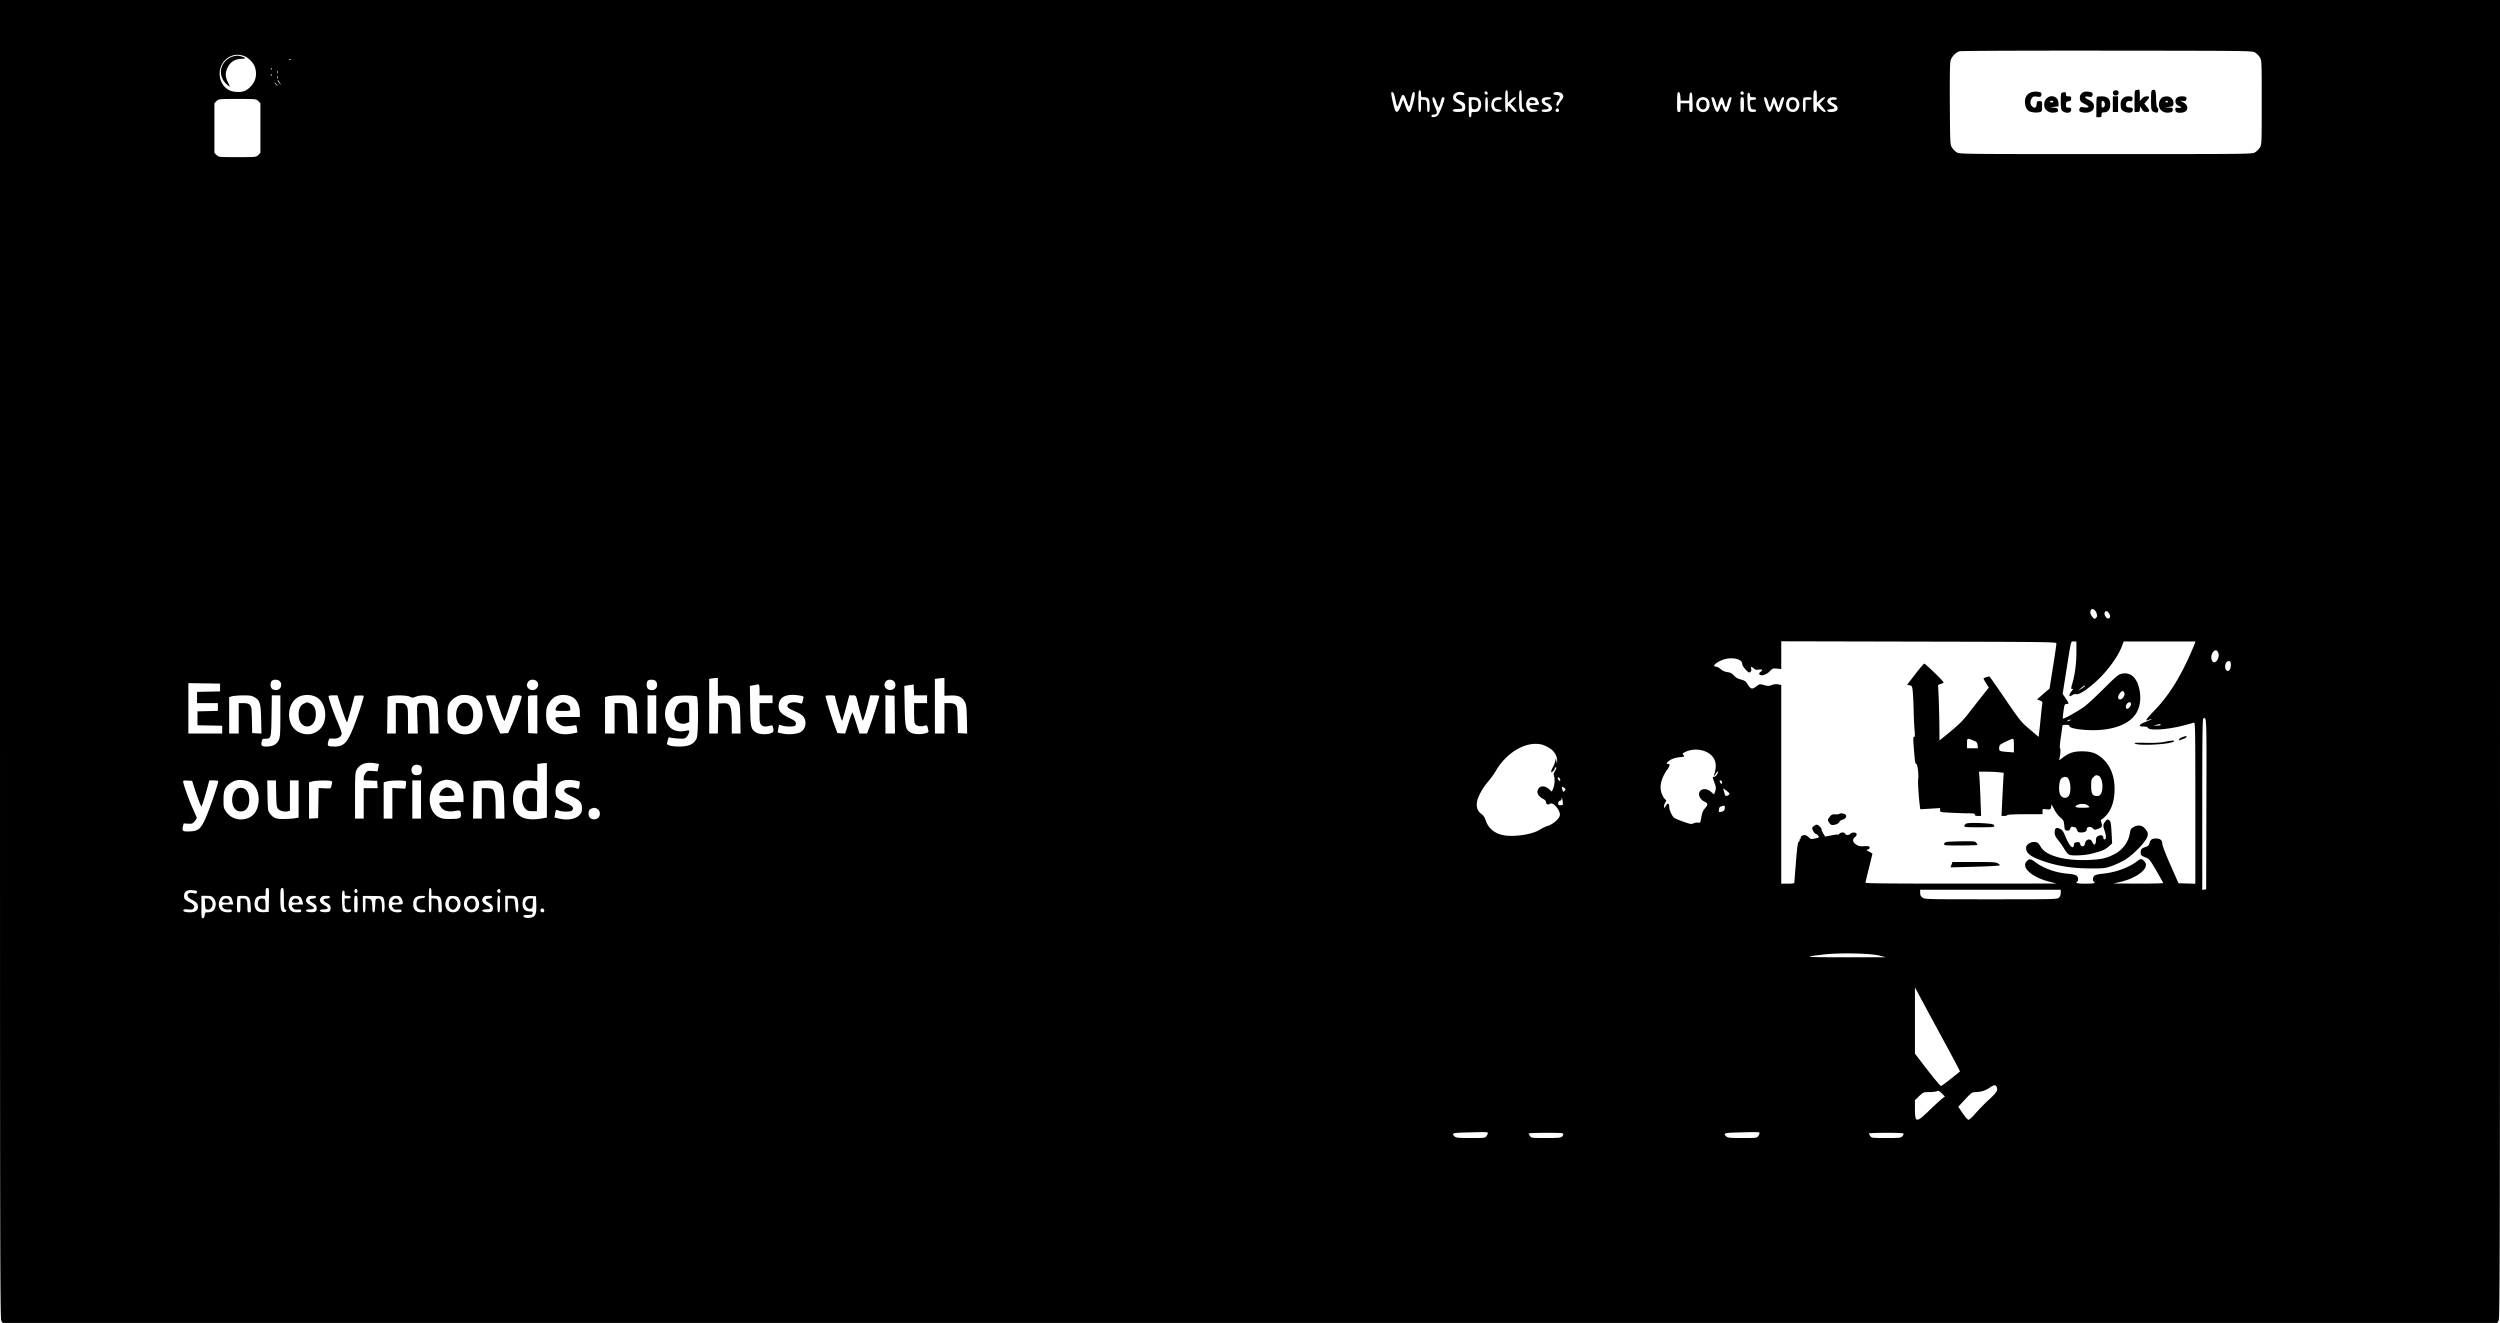<svg xmlns="http://www.w3.org/2000/svg" width="1440" height="762" fill="none">
  <path fill="#000" fill-rule="evenodd" d="M0 379.888c0 343.02.075 379.997.778 381L1.556 762H1438.47l.77-1.475c.68-1.318.76-41.784.76-381V0H0v379.888ZM1298.91 30.25c.91.55 2.15 1.788 2.75 2.75 1.08 1.736 1.09 1.947 1.09 26 0 24.052-.01 24.264-1.09 26-.6.963-1.84 2.2-2.75 2.75-1.64.99-2.55 1-85.91 1s-84.27-.01-85.91-1c-.91-.55-2.15-1.787-2.75-2.75-1.07-1.724-1.09-2.103-1.23-24.877-.1-15.2.03-23.801.38-25.098.64-2.362 2.97-4.838 5.17-5.477.95-.278 34.99-.43 85.09-.381 82.54.082 83.52.095 85.16 1.083ZM140.192 32.115c2.657.793 5.899 4.036 6.693 6.693 1.379 4.614.275 8.587-3.277 11.788-2.282 2.059-4.392 2.648-8.172 2.285-10.329-.992-12.299-15.983-2.686-20.433 2.345-1.085 4.588-1.186 7.442-.333Zm-6.382.502c-1.081.286-2.762 1.335-3.796 2.369-3.733 3.733-3.687 9.341.107 13.135 1.08 1.08 2.049 1.877 2.154 1.771.105-.105-.364-1.287-1.042-2.627-1.422-2.807-1.555-5.026-.459-7.649 1.552-3.713 4.321-5.64 8.234-5.73 2.783-.063 2.822-.608.099-1.364-2.169-.603-2.697-.593-5.297.095Zm33.815 1.714c-.343.139-.906.139-1.25 0-.343-.139-.063-.252.625-.252s.969.114.625.252Zm-11.283 5.763c-.16.398-.278.28-.302-.303-.022-.526.096-.822.262-.655.166.165.184.597.04.958Zm3.489 2.031c-.139.344-.252.063-.252-.625s.113-.968.252-.625c.139.344.139.907 0 1.25Zm-3.489 1.469c-.16.398-.278.28-.302-.303-.022-.526.096-.822.262-.655.166.165.184.597.04.958Zm3.489 1.531c-.139.344-.252.063-.252-.625s.113-.968.252-.625c.139.344.139.907 0 1.25Zm1.35 2.625.878 1.5-1.03-1.18c-.566-.65-1.029-1.419-1.029-1.709 0-.614.025-.585 1.181 1.389Zm-1.931.75c.498.55.792 1 .655 1-.138 0-.657-.45-1.155-1s-.792-1-.655-1c.138 0 .657.45 1.155 1Zm1071.37 3.353c-1.09.21-1.12.384-1.12 6.432V64.5h1.47c1.29 0 1.49-.196 1.62-1.625l.16-1.625.98 1.625c.79 1.304 1.31 1.625 2.63 1.625 2.04 0 2.09-.727.2-3.018l-1.44-1.746 1.44-1.724c1.82-2.173 1.8-2.512-.08-2.512-1.04 0-1.92.44-2.74 1.375l-1.21 1.375-.01-3.375c-.01-1.856-.19-3.344-.4-3.307-.2.038-.88.166-1.5.285Zm9.26-.005c-.77.198-.88.913-.88 5.877 0 6.008.15 6.417 2.56 7.023 1.13.281 1.34.145 1.56-.973.15-.786-.02-1.447-.42-1.672-.46-.26-.7-1.851-.81-5.322-.14-4.929-.32-5.37-2.01-4.933ZM818.5 54c0 1.944.047 2 1.714 2 2.625 0 3.286 1.012 3.286 5.035 0 2.747-.155 3.465-.75 3.465-.575 0-.75-.635-.75-2.709 0-3.625-.319-4.291-2.054-4.291H818.5V61c0 2.778-.155 3.5-.75 3.5-.627 0-.75-1.028-.75-6.25 0-5.222.123-6.25.75-6.25.541 0 .75.556.75 2Zm50 1.598v3.598l1.649-1.598c.906-.879 2.077-1.598 2.601-1.598.782 0 .627.335-.869 1.875l-1.821 1.875 1.72 1.867c.946 1.028 1.72 2.097 1.72 2.376 0 1.087-1.524.423-2.854-1.243-.768-.962-1.565-1.75-1.771-1.75-.206 0-.375.788-.375 1.75 0 1.222-.226 1.75-.75 1.75-.627 0-.75-1.028-.75-6.25 0-5.222.123-6.25.75-6.25.597 0 .75.733.75 3.598Zm8 1.668c0 4.219.149 5.323.75 5.553 1.052.404.938 1.681-.15 1.681-1.787 0-2.1-1.022-2.1-6.85 0-4.689.127-5.65.75-5.65.619 0 .75.919.75 5.266Zm170-1.668v3.598l1.65-1.598c.91-.879 2.08-1.598 2.6-1.598.78 0 .63.331-.86 1.875l-1.81 1.875 1.71 1.959c.94 1.076 1.71 2.145 1.71 2.374 0 1.002-1.62.268-3.23-1.458l-1.74-1.875-.02 1.875c-.01 1.537-.19 1.875-1.01 1.875-.94 0-1-.334-1-5.916 0-5.973.12-6.584 1.33-6.584.5 0 .67.933.67 3.598Zm170.68-2.848c-.47 1.231.21 2.25 1.5 2.25s1.97-1.019 1.5-2.25c-.16-.413-.83-.75-1.5-.75s-1.34.337-1.5.75Zm-360.269.916c.094.483-.157.834-.595.834-.929 0-1.49-.815-1.05-1.526.452-.732 1.451-.312 1.645.693Zm147.499 0c.11.563-.17.834-.87.834-.57 0-1.04-.3-1.04-.666 0-1.532 1.62-1.674 1.91-.168Zm165.64-.529c-2.42.868-3.72 2.828-3.68 5.536.04 2.351.78 4.186 2.09 5.178 1.12.85 4.52 1.257 6.29.752 1.45-.411 1.5-.523 1.5-3.389 0-2.96 0-2.964-1.5-2.964-1.37 0-1.51.16-1.66 1.875-.17 2.128-1.34 2.533-2.76.96-1.06-1.164-1.06-3.035-.01-4.532.71-1.016 1.1-1.131 2.97-.875 1.88.257 2.19.162 2.48-.742.18-.57.14-1.221-.1-1.447-.79-.771-3.92-.966-5.62-.352Zm30.7-.282c-1.68.418-2.75 1.722-2.74 3.348.01 2.03.34 2.457 2.87 3.74 2.9 1.475 2.77 2.273-.33 1.906-2.2-.26-2.48-.181-2.73.768-.38 1.453-.06 1.792 2 2.179 2.66.5 5.5-.52 6.06-2.18.75-2.194-.15-3.897-2.67-5.08-2.81-1.321-2.93-2.28-.24-1.85 1.7.273 2.01.175 2.3-.736.18-.578.14-1.23-.1-1.448-.59-.558-3.23-.944-4.42-.647Zm-397.688 1.677c.206.67.635 2.536.953 4.147.318 1.61.764 2.735.991 2.5.227-.236.847-1.779 1.378-3.429 1.333-4.145 2.234-4.154 3.605-.032.599 1.799 1.272 3.384 1.495 3.522.224.139.561-.59.75-1.62 1.006-5.47 1.375-6.62 2.125-6.62.968 0 .647 2.945-.88 8.072-1.386 4.653-2.313 4.621-4.015-.14l-1.276-3.567-1.261 3.442c-1.411 3.855-2.584 4.65-3.468 2.354-.846-2.194-2.382-9.572-2.06-9.894.534-.534 1.286.037 1.663 1.264Zm39.647-1.228c.435.166.791.595.791.952 0 .462-.545.576-1.896.395-1.348-.181-2.083-.029-2.543.525-.853 1.027-.423 1.62 2.098 2.898 2.507 1.272 2.823 1.694 2.833 3.784.005 1.082-.307 1.776-.959 2.125-1.121.599-5.003.68-5.882.121-1.127-.716.099-1.356 2.599-1.355 2.154.001 2.5-.136 2.5-.983 0-.631-.718-1.38-2-2.087-2.836-1.565-3.25-2.032-3.25-3.67 0-2.32 3.003-3.744 5.709-2.706Zm56.877.523c1.226 1.11 1.151 2.309-.251 4.01-.64.777-1.308 1.806-1.484 2.288-.176.481-.551.875-.835.875-.868 0-.575-1.79.52-3.183 1.424-1.81 1.099-3.067-.793-3.067-1.642 0-2.532-.757-1.592-1.354 1.044-.664 3.487-.427 4.435.431Zm68.317 1.837.152 2.336h4.89l.152-2.375c.11-1.71.363-2.375.903-2.375.614 0 .775 1.021.891 5.625.135 5.368.095 5.625-.875 5.625-.886 0-1.016-.32-1.016-2.5v-2.5h-5V62c0 2.166-.133 2.5-1 2.5-.938 0-1-.334-1-5.416 0-2.98.154-5.572.344-5.761.789-.79 1.416.151 1.559 2.341Zm219.977-2.32c-.76.198-.88.873-.88 4.907 0 3.5.19 4.867.75 5.43 1.89 1.89 5.25 1.608 5.25-.44 0-1.045-.24-1.241-1.5-1.241-1.37 0-1.5-.146-1.5-1.688 0-1.474.19-1.725 1.5-1.987 1.19-.239 1.5-.56 1.5-1.563 0-1.069-.23-1.262-1.5-1.262s-1.5-.194-1.5-1.25c0-1.225-.34-1.371-2.12-.906ZM1008 54.75c0 1.095.22 1.25 1.75 1.25 1.22 0 1.75.226 1.75.75s-.53.75-1.75.75c-1.91 0-2.11.562-1.44 3.938.27 1.314.54 1.562 1.75 1.562.95 0 1.44.257 1.44.75 0 .514-.51.748-1.62.743-2.87-.014-3.11-.456-3.3-5.974-.15-4.331-.06-5.019.62-5.019.52 0 .8.44.8 1.25Zm170.73 2.073c-1.66 1.789-1.71 5.061-.11 6.532 1.51 1.375 3.1 1.809 5.2 1.414 1.43-.268 1.71-.522 1.59-1.423-.13-.902-.56-1.135-2.41-1.317l-2.25-.221 2.5-.279 2.5-.279-.07-1.972c-.12-3.681-4.41-5.197-6.95-2.455Zm29.1-.99c-.18.184-.33 2.884-.33 6V67.5h1.5c1.3 0 1.5-.181 1.5-1.375 0-1.2.21-1.382 1.59-1.433 2.18-.079 3.41-1.71 3.41-4.52 0-3.158-1.59-4.672-4.89-4.672-1.35 0-2.59.15-2.78.334ZM1217 60v4.5h3v-9h-3V60Zm5.73-3.273c-.91.906-1.23 1.768-1.23 3.283 0 2.75.64 3.795 2.77 4.497 2.47.816 4.23.303 4.23-1.237 0-1.037-.27-1.232-1.88-1.365-1.52-.126-1.9-.373-2.03-1.308-.23-1.595.83-2.727 2.21-2.378.84.21 1.21.024 1.45-.714.48-1.502-.1-2.005-2.3-2.005-1.45 0-2.33.334-3.22 1.227Zm22.73-.586c-2.11 1.619-2.57 4.955-.95 7.003 1.14 1.458 3.3 2.087 5.49 1.606 1.16-.255 1.5-.602 1.5-1.54 0-1.099-.22-1.217-2.38-1.288l-2.37-.079 2.5-.297c2.35-.277 2.51-.39 2.65-1.822.23-2.322-1.5-4.228-3.81-4.208-1.01.009-2.2.29-2.63.625Zm8.37.273c-1.56 1.721-.74 4.07 1.68 4.839 1.5.476.76 1.114-.99.857-1.36-.2-1.52-.087-1.52 1.074 0 1.535 1.53 2.11 4.25 1.6 3.37-.633 3.59-4.025.37-5.795l-1.87-1.027 1.62.181c1.22.138 1.69-.039 1.91-.726.45-1.433-.18-1.917-2.48-1.917-1.44 0-2.42.3-2.97.914Zm-426.553 2.352c.478 1.521 1.051 2.878 1.273 3.015.222.137.652-.714.956-1.891.955-3.695 1.045-3.89 1.778-3.89.394 0 .716.28.716.623 0 1.602-2.772 8.694-3.8 9.723-1.313 1.313-3.7 1.573-3.7.404 0-.457.466-.75 1.189-.75 2.167 0 2.449-1.078 1.071-4.087-1.706-3.727-2.12-5.913-1.119-5.913.491 0 1.078.993 1.636 2.766ZM852 57c1.408 1.407 1.499 4.344.198 6.375-.549.858-1.194 1.125-2.709 1.125-1.876 0-1.989.085-1.989 1.5 0 1-.25 1.5-.75 1.5-.623 0-.75-.972-.75-5.75V56h2.5c1.834 0 2.766.267 3.5 1Zm5 3.25c0 3.444-.142 4.25-.75 4.25s-.75-.806-.75-4.25.142-4.25.75-4.25.75.806.75 4.25Zm8-3.5c0 .525-.529.75-1.76.75-2.157 0-3.217 1.688-2.445 3.895.375 1.071.869 1.407 2.356 1.605 2.398.319 2.43 1.201.052 1.409-2.556.222-4.203-1.38-4.203-4.089 0-2.726 1.508-4.32 4.087-4.32 1.367 0 1.913.214 1.913.75Zm19.844-.357c.585.371 1.656 2.727 1.656 3.64 0 .256-1.237.467-2.75.467-2.003 0-2.75.187-2.75.689 0 1.041 1.06 1.711 3.002 1.895 2.535.24 2.145 1.14-.571 1.316-2.013.13-2.458-.027-3.375-1.193-2.197-2.793-.597-7.215 2.605-7.2.874.005 1.856.178 2.183.386Zm8.531.232c-.114.344-.774.647-1.466.675-1.888.074-2.588.632-1.872 1.495.322.387.895.705 1.274.705.903 0 2.689 1.803 2.689 2.715 0 1.365-1.523 2.285-3.786 2.285-1.635 0-2.214-.196-2.214-.75 0-.541.556-.75 2-.75 2.599 0 2.658-1.096.125-2.334-2.004-.979-2.68-2.644-1.602-3.944.769-.927 5.157-1.014 4.852-.097Zm89.618-.129c1.407.753 2.141 3.472 1.462 5.419C982.946 66.242 977 64.97 977 60.32c0-3.44 3.061-5.393 5.993-3.824Zm5.242 2.629.899 3.125.951-3.125c.533-1.75 1.237-3.125 1.603-3.125.378 0 .932 1.166 1.317 2.773.366 1.525.835 2.878 1.043 3.007.207.128.66-1.03 1.006-2.574.564-2.523 1.514-3.805 2.264-3.055.287.287-1.6 6.688-2.31 7.836-.711 1.151-1.85.172-2.547-2.189-.754-2.552-.994-2.482-1.954.577-1.146 3.653-2.301 2.617-4.179-3.75-.729-2.474-.723-2.625.117-2.625.664 0 1.12.797 1.79 3.125Zm16.265 1.125c0 3.916-.08 4.25-1 4.25s-1-.334-1-4.25.08-4.25 1-4.25 1 .334 1 4.25Zm13.91-1.126c.38 1.578.86 2.769 1.06 2.646.2-.123.66-1.472 1.02-2.997.37-1.536.95-2.773 1.3-2.773.34 0 1.06 1.407 1.59 3.125l.97 3.125.91-3.125c.66-2.288 1.14-3.125 1.77-3.125.82 0 .81.221-.13 3.375-1.82 6.08-2.81 6.67-4.19 2.5l-.87-2.625-.84 2.5c-1.15 3.434-2.16 3.48-3.39.153-.55-1.46-1.15-3.405-1.35-4.325-.31-1.442-.24-1.647.54-1.497.64.123 1.11 1.018 1.61 3.043Zm17.05-1.806c2.14 2.72.57 7.182-2.53 7.182-2.16 0-3.27-.762-3.9-2.674-.63-1.901-.05-4.145 1.34-5.201 1.45-1.105 3.95-.766 5.09.693Zm8.04-.568c0 .524-.53.75-1.75.75H1040V61c0 2.778-.15 3.5-.75 3.5s-.75-.769-.75-3.916c0-2.155.15-4.068.33-4.25.19-.184 1.31-.334 2.5-.334 1.6 0 2.17.199 2.17.75Zm14.5.036c0 .508-.4.753-1.12.694-3.03-.244-3.29.991-.5 2.354 2.16 1.056 2.78 2.945 1.32 4.013-1.26.922-5.2.87-5.2-.069 0-.483.66-.771 2.01-.874 2.53-.194 2.72-.912.53-2.006-2.61-1.302-3.19-2.675-1.75-4.113 1.07-1.072 4.71-1.072 4.71.001Zm-909.227 1.441L150 59.456v28.591l-1.227 1.226c-1.227 1.228-1.228 1.228-12.023 1.228s-10.795 0-12.022-1.228l-1.228-1.227v-28.59l1.228-1.227C125.955 57 125.955 57 136.75 57s10.796 0 12.023 1.227Zm698.826 1.898c.132 2.307.291 2.645 1.304 2.788 1.616.23 2.597-.762 2.597-2.624 0-1.967-.774-2.789-2.626-2.789-1.406 0-1.424.036-1.275 2.625Zm33.758-2.315c-.92.92-.269 1.69 1.429 1.69 1.432 0 1.754-.174 1.621-.875-.169-.89-2.383-1.482-3.05-.815Zm97.543.96c-1.209 2.653 1.313 5.421 3.378 3.707.875-.726.954-3.545.122-4.377-1.054-1.055-2.873-.706-3.5.67Zm52.2-.67c-.83.831-.75 3.651.12 4.377 2.02 1.676 4.35-.901 3.31-3.651a2.07 2.07 0 0 0-3.43-.726Zm151.65.4c.18.285-.25.5-1 .5s-1.18-.215-1-.5c.17-.275.62-.5 1-.5s.83.225 1 .5Zm29.23.222c.83 1.002.45 2.983-.6 3.184-.72.138-.88-.2-.88-1.87 0-2.125.46-2.537 1.48-1.314Zm36.77-.222c.17.275-.17.5-.75.5s-.92-.225-.75-.5c.17-.275.51-.5.75-.5s.58.225.75.5ZM898 63.5c0 .666-.334 1-1 1-.964 0-1.355-.978-.667-1.666.688-.689 1.667-.298 1.667.666Zm309.7 289.962c.37 1.265.28 1.767-.4 2.44-.81.799-.93.766-2.08-.555-1.32-1.515-1.58-3.29-.62-4.244.87-.877 2.54.388 3.1 2.359Zm7.08-.237c1.02 1.551.76 3.025-.53 3.025-1.14 0-2.41-2.248-1.95-3.45.45-1.169 1.56-.978 2.48.425Zm-30.29 17.525c0 .55-.89 6.596-1.97 13.435l-1.98 12.434-2.14 1.816a358.33 358.33 0 0 0-3.59 3.1l-1.45 1.285 1.61.668c1.43.594 1.58.839 1.35 2.215-.15.851-.53 4.247-.85 7.547-.32 3.3-.72 7.173-.9 8.607l-.32 2.607-5.11-4.357c-5.38-4.578-4.98-4.071-18.36-23.629-2.46-3.595-4.63-6.633-4.82-6.751-.41-.256-3.46.75-3.46 1.141 0 .149.68 1.381 1.52 2.737l1.51 2.465-4.42 5.59c-2.44 3.075-5.96 7.572-7.83 9.993-3.03 3.918-5.7 6.429-13.83 12.99l-2.31 1.859-.06-8.126c-.04-4.469-.21-11.67-.39-16.002l-.33-7.878 1.57-.547c.86-.301 1.57-.718 1.57-.927 0-.59-10.49-10.772-11.1-10.772-.3 0-2.65 2.738-5.22 6.085l-4.69 6.084 1.45.318c1.37.299 1.47.504 1.79 3.501.19 1.751.42 6.52.51 10.598.09 4.078.33 9.27.53 11.539.28 3.174.21 4.125-.27 4.125-.64 0-.62.626.32 11.875.2 2.482.5 3.625.95 3.625.73 0 1.53 6.56 1.08 8.874-.26 1.307.31 10.353.94 15.072l.29 2.196 5.71-.341 5.71-.342v1.193c0 1.183.06 1.195 6.83 1.52 3.75.18 8.25.328 10 .328 2.48 0 3.17.162 3.17.75 0 .528.53.75 1.8.75h1.81l-.32-8.875c-.17-4.881-.45-10.618-.6-12.75l-.29-3.875 4.42.004c2.44.002 5.64.15 7.12.328l2.7.323-.32 5.548c-.17 3.051-.46 8.641-.64 12.422l-.33 6.875h1.54c.86 0 1.69-.225 1.86-.5.19-.306 4.17-.5 10.28-.5h9.97v-1.568c0-1.565 0-1.568 2.2-1.266 2.35.321 2.79-.041 2.81-2.332.01-.681.57.069 1.52 2.016.89 1.837 2.36 3.834 3.61 4.9 1.93 1.644 2.13 2.048 2.36 4.65.23 2.665.34 2.86 1.62 3.008 1.11.127 1.48-.107 1.89-1.175.34-.917.75-1.24 1.29-1.034.43.166 1.05.301 1.38.301.33 0 .86.675 1.17 1.5.49 1.312.81 1.5 2.51 1.5 2.08 0 3.14-.689 3.14-2.042 0-1.332 2.5-1.572 3.5-.337.73.91 1.01.954 2.62.422 2.53-.836 3-1.544 2.32-3.495-.3-.88-.47-1.653-.37-1.719 5.25-3.437 7.91-9.442 7.91-17.829 0-7.47-2.3-13.362-6.83-17.503-3.46-3.161-6.59-4.25-12.15-4.224-4.75.023-7.52.973-11.1 3.808-1.64 1.298-1.97 1.419-1.75.636.63-2.278.9-5.878.45-6.162-.29-.19-.13-2.67.45-6.555.51-3.438.93-6.419.94-6.625 0-.206.91-.375 2.01-.375 1.39 0 2 .215 2 .71 0 1.264 6.53 2.391 13.75 2.372 9.86-.026 17.89-2.513 22.47-6.965 3.72-3.611 5.25-9.069 4.29-15.258-1.2-7.742-5.17-11.579-10.6-10.235-1.84.456-3.3 1.682-9.96 8.36-4.29 4.305-9.36 8.996-11.25 10.424-3.36 2.53-12.07 7.39-12.49 6.97-.11-.116.05-2.048.37-4.295.53-3.786.66-4.083 1.75-4.083 1.54 0 1.49-.292-.54-3.309l-1.72-2.546 2.22-13.947c2.8-17.667 2.42-16.198 4.22-16.198h1.49v6.125c0 6.272-.88 13.182-2.23 17.625-.98 3.224-.97 3.936.03 3.552.5-.195.32.253-.5 1.234-1.98 2.351-1.66 3.834.48 2.244.53-.397 1.47-.598 2.09-.448 1.53.375 4.93-1.689 10.3-6.271 6.9-5.877 13.82-15.153 16.16-21.635l.87-2.426h41.37l-.34 1.07c-.19.589-1.45 3.57-2.81 6.625-6.1 13.715-12.57 23.875-20.32 31.887-5.12 5.307-5.96 6.698-3.29 5.48.73-.33 1.42-.503 1.53-.385.12.118-1.37.821-3.31 1.562-4.14 1.583-4.71 2.761-1.33 2.761 1.39 0 2.29.249 2.45.68.68 1.766 10.85 1.167 20.1-1.183 3.03-.769 5.89-1.556 6.37-1.751.83-.334.88 2.064.88 46.219v46.571l-4.84-.143-4.85-.143-4.64-10.5c-2.61-5.905-4.65-11.196-4.66-12.09-.02-2.199-1.15-3.16-3.73-3.16-2.34 0-3.13.603-3.72 2.843-.28 1.055-.86 1.569-2.33 2.055-2.23.741-2.71 1.307-2.72 3.197-.01 1.485.31 1.784 3.19 2.955 1.76.714 2.4 1.524 5.86 7.5 2.14 3.685 3.9 6.869 3.91 7.075.02.206-6.44.354-14.35.33l-14.37-.046 4.13-.952c9.88-2.278 16.9-8.049 14-11.511-1.73-2.056-2.19-2.084-4.57-.271-4.81 3.675-12.43 6.397-19.87 7.101-2.15.203-4.06.668-4.56 1.113-.96.832-1.18 2.865-.38 3.361 1.42.88.02 1.25-4.75 1.25s-6.17-.37-4.75-1.25c.8-.496.58-2.528-.38-3.361-.54-.475-2.43-.898-4.99-1.112-7.09-.594-14.03-3.068-18.9-6.746-2.67-2.015-3.58-2.037-5.11-.123-2.85 3.579 3.69 9.094 13.7 11.553l3.93.966-55.13.037c-38.02.025-55.12-.126-55.12-.486 0-.288.9-4.102 2-8.478 1.1-4.376 2-8.073 2-8.216 0-.143-.83-.686-1.85-1.207-1.74-.893-1.78-.969-.72-1.305.69-.22 1.06-.679.96-1.19-.14-.687-.69-.804-3.15-.671-2.5.135-3.28-.036-4.74-1.038-2.01-1.379-2.16-2.929-.41-4.342.68-.553.96-1.179.76-1.703-.4-1.034-2.53-1.081-3.53-.078-.41.412-1.19.75-1.73.75s-1.11-.338-1.27-.75c-.37-.966-2.51-.97-3.32-.005-.34.409-.79.633-1.01.498-.22-.135-1.94.076-3.81.469-1.88.394-3.43.676-3.45.627-.02-.049-.46-.764-.98-1.589s-.98-1.931-1.02-2.457c-.08-1.013-1.95-2.801-2.91-2.782-.31.006-1.06.4-1.66.875-1.03.808-1.05.971-.38 2.535.39.919 1.12 1.777 1.62 1.907.49.13 1.16.655 1.48 1.167.53.842.35.98-1.88 1.459-2.32.496-2.55.451-3.71-.713-.69-.683-1.79-1.241-2.46-1.241-1.26 0-2.57 1.097-1.99 1.671.18.181.05.329-.3.329-.34 0-.53.282-.41.625.11.344-.13.873-.54 1.176-.57.422-.96 3.164-1.64 11.75-.49 6.16-.91 11.481-.92 11.824-.02.442-1.13.625-3.78.625H1026V394.546l-1.85-.347c-1.13-.212-2.43-.102-3.37.287-1.86.769-2.45.77-5.12.007-1.94-.553-2.21-.505-3.75.66-2.98 2.256-3.4 2.096-6.16-2.335-.28-.442-1.63-1.087-3.02-1.435-1.73-.434-2.986-1.153-4.001-2.289-1.122-1.256-2.022-1.726-3.729-1.948-1.457-.19-2.829-.795-3.893-1.719-.903-.785-2.07-1.427-2.595-1.427-3.343 0 1.281-3.574 5.852-4.523 4.551-.945 9.136.463 9.136 2.805 0 .77.75 2.065 1.95 3.343 1.68 1.802 2.05 1.996 2.74 1.423.54-.444.7-1.074.49-1.909-.29-1.137-.22-1.198.72-.69.58.306 1.18.78 1.35 1.055.18.285 1.15.364 2.28.183 2.17-.346 2.6.26.97 1.377-.68.469-.85.904-.55 1.377.77 1.202 4.04.213 5.93-1.795 1.56-1.658 1.82-1.753 4.14-1.53l2.48.237v-15.972l79.25.184c78.86.184 79.25.19 79.24 1.185Zm92.99 4.717c.73 1.355.65 2.836-.24 4.558-.97 1.864-2.58 1.959-3.25.191-1.22-3.199 1.99-7.557 3.49-4.749Zm7.52 7.369c0 3.242-1.83 4.844-3.02 2.634-.68-1.285-.17-3.815.9-4.415 1.32-.738 2.12-.066 2.12 1.781Zm-871.501 12.789-.002 5.125 3.627-.143c4.346-.173 6.58.762 8.109 3.393.89 1.531 1.038 2.797 1.184 10.125l.168 8.375H421.5l-.012-6.125c-.019-9.979-.743-11.536-5.238-11.272l-2.5.147-.137 8.625-.136 8.625H408.5v-31.431l1.125-.216c.618-.12 1.743-.248 2.5-.285l1.375-.068-.001 5.125Zm130.5 0-.002 5.125 3.627-.147c4.425-.179 6.587.807 8.101 3.693.886 1.688 1.048 3.061 1.194 10.106l.168 8.154-2.668-.154-2.669-.152-.122-6.75c-.067-3.713-.236-7.24-.375-7.84-.458-1.965-1.644-2.66-4.539-2.66H544v17.5h-5.5v-31.434l1.375-.208a35.095 35.095 0 0 1 2.75-.283L544 390.5l-.001 5.125Zm-382.914-3.297c1.139 1.03 1.181 3.05.088 4.258-.976 1.079-3.102 1.192-4.411.235-1.084-.792-1.246-3.386-.284-4.545.847-1.021 3.454-.992 4.607.052Zm148.001 0c2.002 1.811.484 5.172-2.336 5.172-1.749 0-3.25-1.385-3.25-3 0-.428.351-1.277.779-1.888.944-1.349 3.466-1.498 4.807-.284Zm68.629-.043c.432.433.785 1.43.785 2.215 0 2.56-2.543 3.815-5.033 2.483-1.117-.598-1.364-3.885-.367-4.883.856-.856 3.687-.742 4.615.185Zm137.683.84c.988 2.069-.098 4.072-2.323 4.285-3.045.293-4.729-2.807-2.726-5.02 1.314-1.452 4.207-1.031 5.049.735ZM126.75 396v2.25l-6.625.139-6.625.14V405h12v4.469l-5.875.14-5.875.141v8l7.125.138 7.125.139v4.473h-19.5v-29.022l9.125.135 9.125.137V396Zm310.75 1.53v2.97h7.5v4.5h-7.5v5.75c0 5.083.116 5.866 1 6.75 1.094 1.094 2.41 1.243 4.832.548 1.386-.397 1.612-.322 1.866.625.7 2.611.392 3.264-1.819 3.86-2.803.755-6.628.347-8.291-.883-2.622-1.94-2.825-2.974-2.997-15.246l-.158-11.346 1.908-.32c1.05-.176 2.134-.384 2.409-.462 1.008-.285 1.25.346 1.25 3.254Zm92.773 2.97H534v4.5h-7.5l.007 5.125c.004 2.819.138 5.613.298 6.209.429 1.601 2.751 2.401 5.179 1.784 2.142-.543 2.03-.646 2.717 2.458.276 1.246.142 1.362-2.252 1.936-2.885.692-6.573.349-8.281-.77-2.575-1.687-2.865-3.127-3.077-15.32l-.197-11.329 2.678-.428 2.678-.428.148 3.131.147 3.132h3.728ZM1201 395.184c0 .101-.96.786-2.12 1.523l-2.13 1.34 1.73-1.524c1.54-1.355 2.52-1.875 2.52-1.339Zm22.45 3.505c1.12 1.349-1.1 4.746-2.69 4.133-1.07-.408-.94-1.953.28-3.504 1.17-1.496 1.6-1.607 2.41-.629Zm-1041.569 2.673c6.079 2.826 7.424 13.843 2.285 18.737-3.278 3.122-7.817 3.725-12.075 1.603-8.238-4.105-7.093-18.592 1.659-20.976 2.756-.75 5.632-.525 8.131.636Zm90.619-.09c3.507 1.803 5.473 5.394 5.489 10.029.026 7.231-3.861 11.66-10.258 11.688a10.253 10.253 0 0 1-8.474-4.407c-1.408-2.026-1.507-2.467-1.507-6.75 0-3.502.225-5.034.953-6.501 1.045-2.103 3.864-4.233 6.415-4.847 1.989-.478 5.686-.084 7.382.788Zm56.885.091c2.849 1.324 4.606 4.949 4.612 9.512L334 413h-7c-6.753 0-7 .037-7 1.039 0 1.487 2.552 3.832 4.586 4.213.954.179 2.957.103 4.449-.169 1.493-.272 2.79-.421 2.882-.33.092.09.288 1.062.435 2.158l.267 1.994-2.9.602c-5.965 1.238-10.774-.155-13.408-3.882-1.145-1.621-1.488-2.735-1.681-5.456-.133-1.881.018-4.378.336-5.551.599-2.214 2.898-5.24 4.728-6.224 2.763-1.484 6.537-1.497 9.691-.031Zm132.26-.543c.994.191 1.33.507 1.171 1.099a64.951 64.951 0 0 0-.52 2.171c-.277 1.246-.41 1.307-1.918.875-3.772-1.082-7.171-.102-6.775 1.953.162.837.815 1.234 5.564 3.378 1.907.861 3.246 1.858 3.872 2.885 1.848 3.03.839 7.081-2.15 8.626-2.158 1.116-7.206 1.457-10.365.698l-2.593-.621.342-2.067c.188-1.137.416-2.15.508-2.25.092-.101.888.068 1.768.375 1.879.655 6.409.728 7.369.119.368-.233.593-.961.5-1.617-.132-.934-.994-1.591-3.965-3.016-4.476-2.148-5.953-3.765-5.953-6.52 0-5.683 4.469-7.752 13.145-6.088Zm-315.106.762c3.182 1.789 3.681 3.436 3.877 12.82l.171 8.154-2.668-.154-2.669-.152-.122-6.75c-.067-3.713-.236-7.24-.375-7.84-.458-1.965-1.644-2.66-4.539-2.66H137.5v17.5H132v-20.971l1.625-.469c.894-.258 3.732-.49 6.307-.515 3.927-.037 4.992.13 6.607 1.037Zm14.95 10.793c-.01 10.474-.12 12.115-.936 13.913-1.133 2.493-3.422 3.712-6.974 3.712-2.893 0-3.303-.4-2.856-2.783.301-1.602.452-1.717 2.239-1.717 3.206 0 3.269-.245 3.446-13.326l.158-11.674h4.934l-.011 11.875Zm34.706-6.13c1.013 3.16 2.253 6.703 2.756 7.875l.914 2.13L201 412.5c.624-2.062 1.611-5.55 2.193-7.75l1.057-4 2.625-.151c1.444-.084 2.625.056 2.625.31 0 1.174-3.272 11.279-5.525 17.061-3.876 9.944-5.848 12.037-11.325 12.022-3.868-.01-4.223-.283-3.595-2.758.503-1.983.508-1.986 2.734-1.809 2.485.197 4.429-.75 4.958-2.416.212-.669-.578-3.119-2.304-7.139-2.862-6.667-5.497-14.379-5.121-14.987.13-.211 1.316-.383 2.634-.383h2.398l1.841 5.745Zm39.875-4.959c1.383.715 1.698.715 3.485 0 2.553-1.021 7.081-1.006 9.267.032 2.998 1.423 3.404 2.84 3.593 12.557l.168 8.625h-4.991l-.171-7.398c-.204-8.847-.688-10.102-3.892-10.102-3.578 0-3.445-.381-3.149 9.031l.266 8.469H235v-7.432c0-6.763-.093-7.552-1.036-8.75-.869-1.105-1.434-1.318-3.5-1.318H228v17.5h-5.02l.135-10.621.135-10.62 1.5-.32c3.12-.667 9.753-.463 11.32.347Zm51.594 6.723c1.328 4.126 2.615 7.377 2.86 7.226.341-.211 3.395-9.251 4.768-14.11.27-.957 5.208-.846 5.208.117 0 1.268-3.444 11.112-5.661 16.18l-2.112 4.828-2.279.149-2.278.149-1.563-3.399c-2.432-5.287-6.569-16.742-6.599-18.274-.004-.206 1.173-.374 2.617-.372l2.625.004 2.414 7.502Zm21.836 3.517v11.026l-2.625-.151-2.625-.151-.135-10.237c-.075-5.63-.026-10.524.109-10.875.154-.401 1.18-.638 2.76-.638h2.516v11.026Zm53.539-9.944c3.182 1.789 3.68 3.436 3.877 12.82l.171 8.154-2.669-.154-2.668-.152-.122-6.75c-.067-3.713-.236-7.24-.375-7.84-.458-1.965-1.644-2.66-4.538-2.66H354v17.5h-5.5v-20.971l1.625-.469c.894-.258 3.732-.49 6.307-.515 3.927-.037 4.992.13 6.607 1.037ZM378 411.5v11h-5v-22h5v11Zm23.4-10.312c.913.564.838 21.787-.085 23.953-1.462 3.431-4.41 4.861-10.014 4.856-4.627-.003-7.439-.757-7.099-1.902.138-.465.401-1.477.586-2.25.253-1.061.534-1.316 1.148-1.042.448.2 2.535.461 4.638.581 3.373.192 3.947.095 4.862-.82.966-.966 1.919-3.378 1.499-3.794-.102-.101-1.198.009-2.435.244-6.372 1.211-10.853-2.22-11.392-8.723-.402-4.841 1.922-9.43 5.633-11.126 1.595-.729 11.471-.711 12.659.023Zm79.6-.072c0 1.423 3.732 14.35 4.044 14.008.188-.206 1.197-3.581 2.242-7.499l1.901-7.125h1.887c2.022 0 2.062.066 3.199 5.25.382 1.74 2.153 8.148 2.556 9.25.284.775 1.987-4.524 3.494-10.875l.86-3.625h2.658c1.462 0 2.659.155 2.659.344 0 .8-4.101 13.835-5.531 17.579l-1.556 4.077h-4.373l-1.852-5.875c-1.019-3.231-1.985-6.034-2.148-6.228-.162-.194-1.178 2.46-2.255 5.899l-1.958 6.251-2.242-.148-2.242-.149-1.669-4.5c-1.581-4.262-5.174-15.956-5.174-16.839 0-.226 1.237-.411 2.75-.411 1.844 0 2.75.202 2.75.616Zm34.385 10.509.134 10.875H510v-22.052l2.625.151 2.625.151.135 10.875Zm-340.227-6.393c-2.087.907-3.158 3.084-3.158 6.419 0 8.553 9.204 9.247 9.872.745.283-3.607-.86-6.233-3.127-7.18-2.012-.841-1.614-.843-3.587.016Zm91.592-.333c-5.218 1.048-5.43 12.214-.254 13.351 3.609.792 6.018-1.762 6.074-6.439.057-4.752-2.349-7.609-5.82-6.912Zm56 .182c-1.385.761-2.726 2.496-2.739 3.544-.01.766.521.875 4.239.875 3.856 0 4.25-.089 4.25-.959 0-1.631-.565-2.548-2.036-3.309-1.67-.864-2.367-.892-3.714-.151Zm68.878-.067c-2.932 1.179-4.232 7.447-2.106 10.15 1.249 1.589 3.929 2.185 5.987 1.332l1.491-.617v-5.386c0-4.45-.137-5.439-.791-5.69-1.103-.423-3.249-.324-4.581.211Zm835.872.486c0 1.181-1.83 3.167-2.52 2.738-1.21-.747.02-3.738 1.54-3.738.65 0 .98.34.98 1Zm43.38 57.375-.13 49.375-1.13.16-1.12.16v-49.243c0-38.927.13-49.297.62-49.496 1.94-.78 1.89-2.118 1.76 49.044ZM1192.25 415c-1.37.59-2.16.59-1.25 0 .41-.266 1.09-.473 1.5-.457.49.018.41.174-.25.457Zm52.25 2.5c0 .275-.96.47-2.12.434l-2.13-.066 1.75-.368c.96-.203 1.92-.398 2.12-.434.21-.036.38.159.38.434Zm12.12 7.292c-1.65.726-2.37 2.119-.74 1.461.48-.195 1.49-.58 2.24-.853 1.39-.503 1.91-1.435.76-1.359-.35.022-1.36.36-2.26.751Zm-119.52 1.927c1.49.623 1.82 1.042 1.99 2.514l.21 1.767h-6.3v-2.804c0-3.132.07-3.158 4.1-1.477Zm22.9 2.734v3.952l-3.12-.233c-5.01-.373-5.38-.513-5.37-2.056 0-.751.17-1.622.37-1.935.4-.619 6.48-3.568 7.5-3.638.45-.031.62 1.058.62 3.91Zm86.5-2.108c-2.5.474-5.96.648-10.38.52-3.64-.106-6.62-.035-6.62.159 0 1.787 20.8.875 22.67-.994.69-.692-.81-.609-5.67.315Zm-357.982 1.651c.972.27 2.84 1.172 4.151 2.004 2.691 1.707 4.344 4.622 4.254 7.5l-.054 1.75-.335-1.75-.333-1.75-.399 1.75c-.219.962-.827 2.494-1.351 3.404-.523.909-.951 2.012-.951 2.452 0 .696.128.683 1-.106.55-.498 1-1.208 1-1.578 0-.37.225-.672.5-.672.721 0 .618.55-.424 2.259-.605.993-.788 1.849-.534 2.5.661 1.69.496 5.128-.347 7.234l-.806 2.013-1.712-1.503c-2.147-1.885-4.732-2.057-5.898-.391-1.545 2.205-.546 4.449 2.736 6.146.898.464 1.485 1.164 1.485 1.771 0 1.247 1.265 1.789 2.255.967 1.585-1.316 5.745 3.257 5.745 6.315 0 1.947-3.771 5.434-6.873 6.355-1.324.393-3.277 1.305-4.34 2.027-3.609 2.448-11.973 4.105-18.695 3.701-6.525-.391-11.055-3.515-12.824-8.842-.543-1.632-1.368-2.911-2.313-3.585-2.224-1.583-3.125-3.706-2.786-6.566.372-3.143 3.144-8.37 6.453-12.168 1.445-1.66 3.481-4.481 4.525-6.268 6.448-11.048 17.94-17.45 26.871-14.969Zm94.346 4.091c4.431 2.077 6.287 6.145 5.036 11.038-.404 1.582-.656 2.875-.56 2.875.096 0 .62-.731 1.165-1.625.748-1.227.991-1.389.993-.664.002 1.169-1.382 2.789-2.384 2.789-.78 0-.748.201.644 4 .669 1.828.719 2.602.263 4.125-.309 1.031-.653 1.875-.766 1.875-.112 0-.816-.568-1.565-1.262-2.453-2.274-5.748-2.255-6.794.039-.817 1.794.492 4.319 2.809 5.418 2.179 1.034 2.239 1.765.326 3.943-1.085 1.236-1.623 2.56-2.06 5.065-.57 3.277-.634 3.382-1.896 3.141-.719-.138-1.881.047-2.583.41-1.131.585-1.796.48-5.812-.922-2.494-.87-4.941-1.92-5.437-2.332-1.154-.96-2.716-4.38-2.74-6-.035-2.368-.767-2.716-1.922-.912-1.035 1.617-1.065 1.628-1.073.399-.004-.696.326-1.74.733-2.322.657-.938.653-1.13-.036-1.703-1.477-1.225-2.705-4.375-2.705-6.936 0-3.116 1.34-6.738 3.716-10.046 1.8-2.505 1.93-3.48.463-3.48-1.313 0-.444-1.201 1.754-2.424 1.248-.695 3.333-1.285 5.102-1.446 2.835-.257 2.95-.318 2.184-1.164-.755-.835-.704-.948.775-1.712 3.654-1.89 8.552-1.956 12.37-.167Zm-764.637 7.018c.056.08-.091 1.059-.324 2.176l-.424 2.031-2.911-.21c-2.696-.195-2.99-.11-3.989 1.161-.594.755-1.079 2.007-1.079 2.784v1.411l3.875.146 3.875.146.154 2.125.153 2.125H209.5v17.5h-5l.001-13.125c.001-11.507.109-13.337.875-14.84 1.719-3.37 5.233-4.714 10.312-3.944 1.341.203 2.484.434 2.539.514ZM315 455.188v15.687l-1.625.328c-11.97 2.41-17.893-1.175-17.864-10.812.013-4.28 1.061-7.021 3.456-9.037 2.06-1.733 3.376-2.043 7.326-1.726l3.207.257v-9.819l1.375-.208a35.095 35.095 0 0 1 2.75-.283L315 439.5v15.688Zm-72.967-14.171c.704.377.967 1.052.967 2.483 0 2.144-.908 3-3.182 3-1.654 0-2.818-1.24-2.818-3 0-2.56 2.544-3.815 5.033-2.483Zm966.697 5.793c2.14.82 3.08 7.183 1.51 10.215-.62 1.197-1.09 1.475-2.47 1.475-2.5 0-3.27-1.384-3.27-5.884 0-3.221.15-3.809 1.23-4.888 1.29-1.296 1.69-1.419 3-.918Zm-310.073 2.84c-.182.294-.581.13-.967-.398-.362-.494-.518-1.126-.347-1.402.182-.294.581-.13.967.398.362.494.518 1.126.347 1.402Zm292.143-1.767c1.7 1.136 2.37 7.52 1.05 10.113-1.22 2.421-4.46 1.939-5.37-.799-.83-2.514-.4-7.399.75-8.679.93-1.026 2.55-1.314 3.57-.635Zm-1047.3 2.389c3.507 1.803 5.472 5.394 5.489 10.029.026 7.231-3.861 11.66-10.258 11.688a10.253 10.253 0 0 1-8.474-4.407c-1.408-2.026-1.507-2.467-1.507-6.75 0-3.502.225-5.034.953-6.501 1.045-2.103 3.863-4.233 6.415-4.847 1.989-.478 5.686-.084 7.382.788Zm118.995-.025c2.861 1.48 4.446 4.706 4.483 9.128L267 462h-7c-7.662 0-7.737.035-6.021 2.849 1.305 2.14 4.202 2.958 8.021 2.267 3.108-.563 3.48-.322 3.492 2.25.01 2.005-1.035 2.372-6.742 2.369-3.173-.002-4.435-.233-6.104-1.118-6.023-3.194-6.959-14.008-1.629-18.823 1.077-.973 2.582-1.907 3.346-2.075.763-.169 1.612-.39 1.887-.492.866-.323 4.933.342 6.245 1.02Zm70.189-.425c1.35.267 1.418.399 1.167 2.272-.332 2.478-.409 2.55-2.064 1.92-1.881-.715-4.921-.642-5.996.144-1.711 1.251-.741 2.496 3.582 4.592 4.813 2.335 5.82 3.518 5.82 6.844 0 1.965-.262 2.674-1.443 3.906-2.32 2.421-7.094 3.183-12.081 1.927l-2.273-.572.324-2.034c.179-1.118.416-2.124.527-2.235.111-.111.922.049 1.802.356 2.119.738 6.596.713 7.351-.042 1.576-1.576.345-2.983-4.072-4.655-1.333-.504-3.077-1.571-3.875-2.37-1.231-1.231-1.453-1.849-1.453-4.052 0-5.653 4.259-7.668 12.684-6.001ZM111.367 452c1.757 5.686 4.278 12.5 4.623 12.5.336 0 2.464-6.84 4.005-12.875l.543-2.125h2.452c1.348 0 2.562.179 2.698.399.394.638-5.486 17.738-7.681 22.338-2.534 5.308-3.971 6.433-8.496 6.649-4.176.199-4.776-.185-4.186-2.681l.451-1.908 2.54.134c2.32.124 2.656-.003 3.888-1.468.742-.881 1.241-1.853 1.108-2.158-.133-.306-1.242-2.805-2.466-5.555-2.231-5.016-5.346-13.821-5.346-15.112 0-.517.648-.653 2.586-.539l2.586.151.695 2.25Zm47.723 5.199c.139 6.707.281 7.834 1.103 8.741 1.072 1.182 3.695 1.822 5.554 1.356l1.253-.315V449.5h5v21.439l-2.375.406c-1.306.223-4.215.405-6.464.405-4.427 0-5.734-.571-7.88-3.441-.932-1.247-1.046-2.212-1.188-10.094l-.157-8.715h4.994l.16 7.699Zm31.802-7.277c.353.224.541.728.417 1.118a27.298 27.298 0 0 0-.494 1.96c-.26 1.209-.382 1.245-3.78 1.085l-3.511-.166-.137 8.666-.137 8.665-2.625.151-2.625.151v-20.953l1.875-.497c2.3-.611 10.135-.739 11.017-.18Zm42.87.096c.176.285.178 1.358.004 2.384l-.314 1.865-3.727-.188-3.725-.188V471.5h-5v-20.901l1.875-.497c2.544-.676 10.483-.737 10.887-.084ZM242.5 460.5v11h-5v-22h5v11Zm43.983-10.124c3.236 1.632 3.745 3.282 3.934 12.749l.168 8.375H285.5l-.012-6.125c-.013-6.835-.51-9.789-1.806-10.737-.48-.351-2.067-.638-3.527-.638H277.5v17.5h-5.02l.135-10.621.135-10.62 1.5-.32c.825-.177 3.525-.347 6-.379 3.379-.044 4.932.159 6.233.816Zm705.345-.104c.405 1.055-.271 1.625-.847.714-.612-.968-.6-1.486.035-1.486.284 0 .649.347.812.772Zm-90.112 4.174c.27.436-1.085 1.879-1.408 1.501-.092-.108-.318-.828-.504-1.598-.306-1.279-.25-1.355.652-.872.543.291 1.111.727 1.26.969Zm-763.966-.547c-5.218 1.048-5.43 12.214-.253 13.351 3.608.792 6.017-1.762 6.073-6.439.057-4.752-2.349-7.609-5.82-6.912Zm117.663.457c-1.241.77-2.413 2.551-2.413 3.667 0 .629 8.352.621 8.741-.009.503-.813-1.21-3.527-2.547-4.036-1.697-.645-2.216-.593-3.781.378Zm47.113.618c-2.423 2.423-2.442 7.985-.036 10.677 1.215 1.36 1.713 1.553 4.072 1.574l2.688.025.142-5.995c.162-6.868-.037-7.255-3.737-7.255-1.469 0-2.465.31-3.129.974Zm693.188 2.865c-1.377 1.006-2.061.8-2.367-.714-.152-.757-.45-1.824-.662-2.371-.3-.775.095-.617 1.774.713 2.001 1.585 2.093 1.759 1.255 2.372Zm-95.598 3.911c.243 1.918.195 2.002-1.181 2.053-1.177.044-1.435-.152-1.435-1.091 0-.705.383-1.266 1-1.462.55-.175 1-.677 1-1.117 0-1.388.353-.463.616 1.617Zm302.274 2.029c.61.428 1.11.94 1.11 1.138 0 .198-1.8.354-4 .346-4.1-.014-5.09-.584-2.88-1.653 1.67-.802 4.5-.719 5.77.169Zm-208.898 1.346c-.011 1.584-.53 2.187-2.144 2.487-1.311.243-1.392.161-1.25-1.281.114-1.154.466-1.629 1.402-1.887 1.941-.535 2-.515 1.992.681Zm-648.867 1.279c1.28 1.099 1.144 3.85-.237 4.817-2.378 1.666-5.393.335-5.38-2.375.009-1.985.432-2.67 2.006-3.255 1.378-.512 2.313-.302 3.611.813Zm714.695 2.443c-.19.191-1.22.295-2.28.232-1.65-.097-2.13.123-3.17 1.461-1.13 1.443-1.18 1.692-.54 2.961.38.763 1.17 1.513 1.76 1.667 1.34.352 4.41-.892 4.41-1.789 0-.37.71-.888 1.58-1.151 2.03-.612 2.85-1.854 1.96-2.936-.67-.799-3.08-1.088-3.72-.445Zm153.22 4.471c-1.24 1.569-1.28 2.37-.29 5.182.41 1.169.75 2.772.75 3.563 0 .944-.26 1.437-.75 1.437-.42 0-.75-.446-.75-1.016 0-1.378-1.38-1.808-2.95-.923-1.06.592-1.3 1.1-1.3 2.698 0 2.499-1.26 2.954-2.09.755-.91-2.413-3.9-1.719-4.25.986-.23 1.834-2.26 2.024-2.7.255-.28-1.111-.57-1.287-1.9-1.157-1.28.125-1.59.394-1.72 1.527-.35 3.102-2.68.784-4.98-4.975-1.11-2.752-1.69-3.564-3.08-4.258-2.17-1.085-3.03-.482-3.03 2.13 0 1.426.44 2.439 1.75 4.064.96 1.19 2.37 3.153 3.13 4.363 3.01 4.824 2.98 4.808 8.2 4.745 3.05-.037 6.14-.442 8.9-1.164 5.55-1.449 6.97-2.073 9.23-4.059l1.88-1.653-.34-6.284c-.27-4.866-.52-6.425-1.14-6.909-1.12-.876-1.4-.801-2.57.693Zm-80.4 1.307c-1.45 1.878-1.46 1.875 7.78 1.875 8.51 0 8.97-.049 8.74-.929-.2-.774-.92-.982-4.32-1.247-6.67-.519-11.66-.396-12.2.301Zm96.55 1.89c-1.24.796-1.62 1.45-1.86 3.221-.68 4.983-4.04 9.675-8.67 12.126-4.69 2.482-7.79 3.198-15.16 3.495-13.66.55-24.46-2.387-27.47-7.472-1.54-2.595-1.95-2.885-4.07-2.885-2.2 0-4.47 1.706-4.45 3.353.02 3.248 2.74 5.257 10.68 7.906 8.05 2.684 16.11 3.904 26.06 3.947 8.07.035 8.7-.034 12.5-1.364 2.2-.77 5.58-2.322 7.5-3.45 3.97-2.327 10.35-8.495 12.39-11.983 1.55-2.67 1.34-4.067-1.02-6.534-1.6-1.684-4.14-1.826-6.43-.36Zm-106.51 8.348c-1.54.141-2.14.44-2.33 1.163-.25.941.08.974 9.45.974 5.33 0 9.69-.169 9.68-.375 0-.206-.31-.769-.68-1.25-.58-.765-1.5-.864-7.36-.788-3.68.048-7.62.172-8.76.276Zm1.88 13.193-.55 1.556 12.37-.328c6.8-.18 13.25-.456 14.33-.614l1.96-.287-1.21-.93c-1.11-.85-2.3-.932-13.79-.942l-12.57-.011-.54 1.556Zm-969.171 20.319-.139 6.875-2.474.156c-1.361.086-2.977-.113-3.592-.442-1.504-.805-2.376-3.085-2.019-5.284.431-2.657 1.587-3.68 4.162-3.68H153v-2.25c0-1.927.146-2.25 1.014-2.25.977 0 1.009.255.875 6.875Zm8.611-.9c0 5.169.118 6.042.875 6.469 1.174.662.12 1.78-1.265 1.341-1.269-.403-1.61-2.151-1.61-8.264 0-4.927.143-5.521 1.333-5.521.518 0 .667 1.329.667 5.975Zm85-3.725V516h1.904c3.203 0 3.807.821 4.018 5.456.174 3.837.13 4.044-.869 4.044-.968 0-1.053-.277-1.053-3.4 0-3.761-.475-4.6-2.6-4.6h-1.4v4c0 3.222-.146 4-.75 4-.631 0-.75-1.111-.75-7s.119-7 .75-7c.555 0 .75.584.75 2.25Zm-42.668-.966c.417 1.086-.641 2.107-1.398 1.349-.64-.64-.244-2.133.566-2.133.292 0 .667.353.832.784Zm82.381.049c.462 1.204-.487 1.977-1.448 1.18-.592-.492-.642-.809-.21-1.33.754-.909 1.27-.862 1.658.15Zm-174.816.398c.124.124.098.561-.059.97-.224.583-.628.646-1.875.288-3.692-1.058-4.777 1.83-1.338 3.559 3.114 1.565 3.875 2.401 3.875 4.251 0 2.2-1.489 3.203-4.737 3.193-2.702-.008-4.091-.558-3.563-1.411.198-.322 1.265-.42 2.706-.249 1.802.213 2.534.092 3.027-.501 1.058-1.275.24-2.502-2.555-3.831-1.918-.912-2.673-1.568-2.794-2.426-.454-3.209 1.251-4.718 4.877-4.315 1.216.135 2.312.347 2.436.472ZM1187 514.25c0 1.084-.38 2.131-1 2.75-.98.983-1.67 1-39.18 1-37.87 0-38.2-.008-39.5-1.036-.97-.759-1.32-1.494-1.32-2.75V512.5h81v1.75Zm-988.5.25c0 1.381.139 1.5 1.75 1.5 1.222 0 1.75.226 1.75.75s-.528.75-1.75.75h-1.75v2.689c0 2.967.711 3.986 2.595 3.722.765-.107 1.155.092 1.155.589 0 1.166-3.777 1.323-4.605.191-.679-.929-.948-10.722-.312-11.358.717-.717 1.167-.267 1.167 1.167Zm-75.653 2.625c1.34 1.475 1.741 3.325 1.16 5.349-.605 2.111-1.803 2.991-4.1 3.01-1.709.015-1.855.134-2 1.637-.103 1.067-.456 1.677-1.032 1.786-.797.151-.875-.415-.875-6.371V516h2.913c2.385 0 3.098.204 3.934 1.125Zm10.141-.389c.336.405.79 1.53 1.009 2.5l.398 1.764h-3.198c-2.438 0-3.197.169-3.197.714 0 1.417 1.578 2.383 3.581 2.192 1.574-.15 1.919-.023 1.919.706 0 .728-.427.885-2.375.872-3.309-.022-5.125-1.697-5.125-4.726 0-1.536 1.206-4.058 2.115-4.424 1.358-.546 4.287-.304 4.873.402Zm10.259.261c.64.707.973 2.09 1.144 4.75.229 3.572.189 3.753-.825 3.753-.984 0-1.066-.264-1.066-3.4 0-3.761-.475-4.6-2.6-4.6h-1.4v4c0 3.667-.084 4-1 4-.924 0-1-.334-1-4.417 0-2.429.15-4.567.333-4.75.183-.183 1.499-.333 2.923-.333 1.951 0 2.811.246 3.491.997Zm29.87-.122c.425.481.927 1.607 1.117 2.5l.345 1.625h-3.01c-3.355 0-4.113.57-2.753 2.073.684.756 1.389.965 2.799.831 1.54-.147 1.885-.018 1.885.708 0 .728-.427.885-2.375.872-2.747-.018-3.917-.738-4.66-2.868-.654-1.877.157-5.346 1.425-6.084 1.406-.82 4.373-.626 5.227.343Zm8.883-.155c0 .47-.648.773-1.875.875-2.451.202-2.405 1.147.125 2.561 1.561.873 2.033 1.455 2.15 2.649.089.899-.153 1.782-.586 2.141-1.036.86-5.564.529-5.564-.408 0-.502.649-.723 2.206-.75 2.88-.049 3.122-.972.593-2.263-2.664-1.359-3.383-2.692-2.323-4.309.648-.989 1.216-1.216 3.036-1.216 1.614 0 2.238.2 2.238.72Zm8 0c0 .47-.648.773-1.875.875-2.451.202-2.405 1.147.125 2.561 1.561.873 2.033 1.455 2.15 2.649.089.899-.153 1.782-.586 2.141-1.036.86-5.564.529-5.564-.408 0-.502.649-.723 2.206-.75 2.88-.049 3.122-.972.593-2.263-2.664-1.359-3.383-2.692-2.323-4.309.648-.989 1.216-1.216 3.036-1.216 1.614 0 2.238.2 2.238.72Zm16 4.03c0 4.417-.07 4.75-1 4.75-.93 0-1-.333-1-4.75s.07-4.75 1-4.75c.93 0 1 .333 1 4.75Zm14.76-3.584c1.054 1.506 1.046 8.334-.01 8.334-.575 0-.75-.636-.75-2.718 0-3.939-.663-5.387-2.375-5.19-1.354.155-1.377.219-1.521 4.033-.113 2.994-.311 3.875-.875 3.875-.54 0-.742-.681-.779-2.625-.079-4.174-.491-5.1-2.345-5.281l-1.605-.157v4.032c0 3.25-.146 4.031-.75 4.031-.614 0-.75-.858-.75-4.725v-4.725l5.51.03c5.023.027 5.575.123 6.25 1.086Zm9.54-.783c.817.545 1.7 2.408 1.7 3.584 0 .928-.302 1.033-2.971 1.033-1.634 0-3.086.189-3.228.419-.143.23.097.926.531 1.546.638.911 1.162 1.093 2.719.944 1.173-.112 2.017.047 2.155.405.355.926-.208 1.186-2.562 1.186-2.49 0-4.604-1.62-4.699-3.602-.19-3.947 1.144-5.902 4.017-5.89.984.004 2.036.173 2.338.375Zm14.578.242c-.113.344-1.015.694-2.004.778-1.951.166-2.717.79-2.883 2.347-.31 2.918.723 4.25 3.295 4.25 1.19 0 1.714.229 1.714.75 0 .557-.586.75-2.273.75-3.161 0-4.727-1.574-4.727-4.75 0-3.193 1.563-4.75 4.769-4.75 1.627 0 2.254.185 2.109.625Zm18.766.085c.492.373 1.105 1.415 1.364 2.316.972 3.39-.931 6.485-3.97 6.458-2.722-.024-4.538-1.916-4.538-4.726 0-1.536 1.206-4.058 2.115-4.424 1.256-.505 4.153-.289 5.029.376Zm10.084-.4c1.054.405 2.272 2.789 2.272 4.448 0 2.81-1.816 4.702-4.538 4.726-3.039.027-4.942-3.068-3.97-6.458.259-.901.872-1.943 1.364-2.316.941-.714 3.504-.924 4.872-.4Zm9.772.41c0 .47-.648.773-1.875.875-2.451.202-2.405 1.147.125 2.561 1.561.873 2.033 1.455 2.151 2.649.088.899-.153 1.782-.586 2.141-1.037.86-5.565.529-5.565-.408 0-.502.649-.723 2.206-.75 2.88-.049 3.122-.972.593-2.263-2.664-1.359-3.382-2.692-2.323-4.309.648-.989 1.216-1.216 3.036-1.216 1.614 0 2.238.2 2.238.72Zm4.5 4.03c0 3.889-.136 4.75-.75 4.75s-.75-.861-.75-4.75c0-3.889.136-4.75.75-4.75s.75.861.75 4.75Zm9.721-3.638c1.034 1.475 1.118 8.388.102 8.388-.478 0-.764-1.033-.971-3.501-.162-1.925-.433-3.725-.602-4-.17-.274-1.083-.499-2.03-.499h-1.72v4c0 3.222-.146 4-.75 4-.614 0-.75-.861-.75-4.75V516h2.971c2.504 0 3.095.175 3.75 1.112Zm11.175 3.609c.18 5.522-.379 7.089-2.762 7.747-2.121.586-4.634.163-4.634-.78 0-.492.712-.688 2.5-.688 1.375 0 2.5-.094 2.5-.209 0-.115.136-.565.303-1 .244-.635-.068-.791-1.592-.791-2.754 0-4.211-1.533-4.211-4.43 0-3.41 1.392-4.657 4.983-4.466l2.767.146.146 4.471Zm-190.795-.096c.141 2.966.216 3.133 1.475 3.279.928.107 1.567-.19 2.125-.987 1.648-2.353.373-5.417-2.253-5.417h-1.496l.149 3.125ZM128.6 518.1c-1.169 1.169-.662 1.9 1.317 1.9 2.292 0 2.713-.322 2.048-1.565-.564-1.054-2.458-1.242-3.365-.335Zm20.433.338c-1.415 2.644-.022 5.562 2.655 5.562 1.351 0 1.359-.022 1.211-3.125-.148-3.111-.156-3.125-1.741-3.279-1.178-.114-1.73.104-2.125.842Zm19.502-.003c-.647 1.208-.243 1.565 1.769 1.565 1.877 0 2.554-.715 1.678-1.772-.851-1.025-2.852-.905-3.447.207Zm58.065-.335c-1.186 1.186-.661 1.9 1.4 1.9 1.308 0 2-.225 2-.65 0-.894-1.034-1.85-2-1.85-.44 0-1.07.27-1.4.6Zm32.417.367c-1.272 2.378-.137 5.533 1.991 5.533 1.195 0 2.492-1.839 2.492-3.534 0-2.526-3.391-4.039-4.483-1.999Zm10.811-.053c-2.397 2.648.886 7.301 3.387 4.8.896-.897 1.033-3.317.268-4.747-.654-1.221-2.573-1.249-3.655-.053Zm33.451.198c-.989 1.41-.984 2.373.019 3.805.558.797 1.198 1.094 2.125.987 1.243-.144 1.336-.335 1.477-3.029l.15-2.875h-1.497c-.98 0-1.765.384-2.274 1.112Zm10.221 5.942c0 .595-.351.946-.947.946-1.117 0-1.697-1.156-.953-1.9.744-.744 1.9-.164 1.9.954Zm769 25.857 3.75.979-23.5-.004c-24.08-.003-24.96-.122-12-1.63 8.82-1.027 26.72-.657 31.75.655Zm37.86 50.48c4.83 8.877 8.69 16.207 8.58 16.288-.1.08-2.48 1.985-5.28 4.233-2.81 2.248-5.33 4.088-5.62 4.088-.52 0-4.67-5.043-11.46-13.932l-3.58-4.682v-19.068l.01-19.068 4.29 8c2.36 4.4 8.24 15.263 13.06 24.141Zm29.67 25.156c.96 1.802.12 3.211-4.4 7.346-2.41 2.206-5.84 5.715-7.63 7.796-1.79 2.082-3.64 3.791-4.11 3.798-.52.008-1.86-1.475-3.4-3.75l-2.54-3.764 3.9-4.181c3.73-3.998 4-4.184 6.15-4.239 3.16-.083 5.51-.825 8.06-2.548 2.61-1.771 3.22-1.842 3.97-.458Zm-31.52 6.87c-.95.733-4.22 3.752-7.27 6.708-7.49 7.268-8.24 7.187-8.24-.906v-5.082l2.46-2.301c2.39-2.239 2.54-2.299 5.62-2.281 1.75.01 3.73-.202 4.42-.472 1.08-.425 1.48-.258 3 1.256l1.75 1.747-1.74 1.331ZM857 652.638c0 .352-.351 1.139-.779 1.75-.751 1.073-1.068 1.112-9.085 1.112-7.029 0-8.448-.128-9.222-.828-1.932-1.749-1.192-2.13 4.461-2.299 13.637-.408 14.625-.39 14.625.265Zm156.5 0c0 .352-.35 1.139-.78 1.75-.75 1.073-1.07 1.112-9.08 1.112-7.033 0-8.452-.128-9.226-.828-1.932-1.749-1.192-2.13 4.461-2.299 13.635-.408 14.625-.39 14.625.265Zm-113 .576c0 .393-.354 1.068-.786 1.5-.652.652-2.219.786-9.222.786-8.15 0-8.461-.038-9.213-1.112-.428-.611-.779-1.286-.779-1.5 0-.213 4.5-.388 10-.388 8.333 0 10 .119 10 .714Zm196-.128c0 .322-.37.997-.83 1.5-.74.817-1.72.914-9.22.914-8.11 0-8.42-.038-9.17-1.112-.43-.611-.78-1.286-.78-1.5 0-.213 4.5-.388 10-.388 7.31 0 10 .158 10 .586Z" clip-rule="evenodd"/>
</svg>
